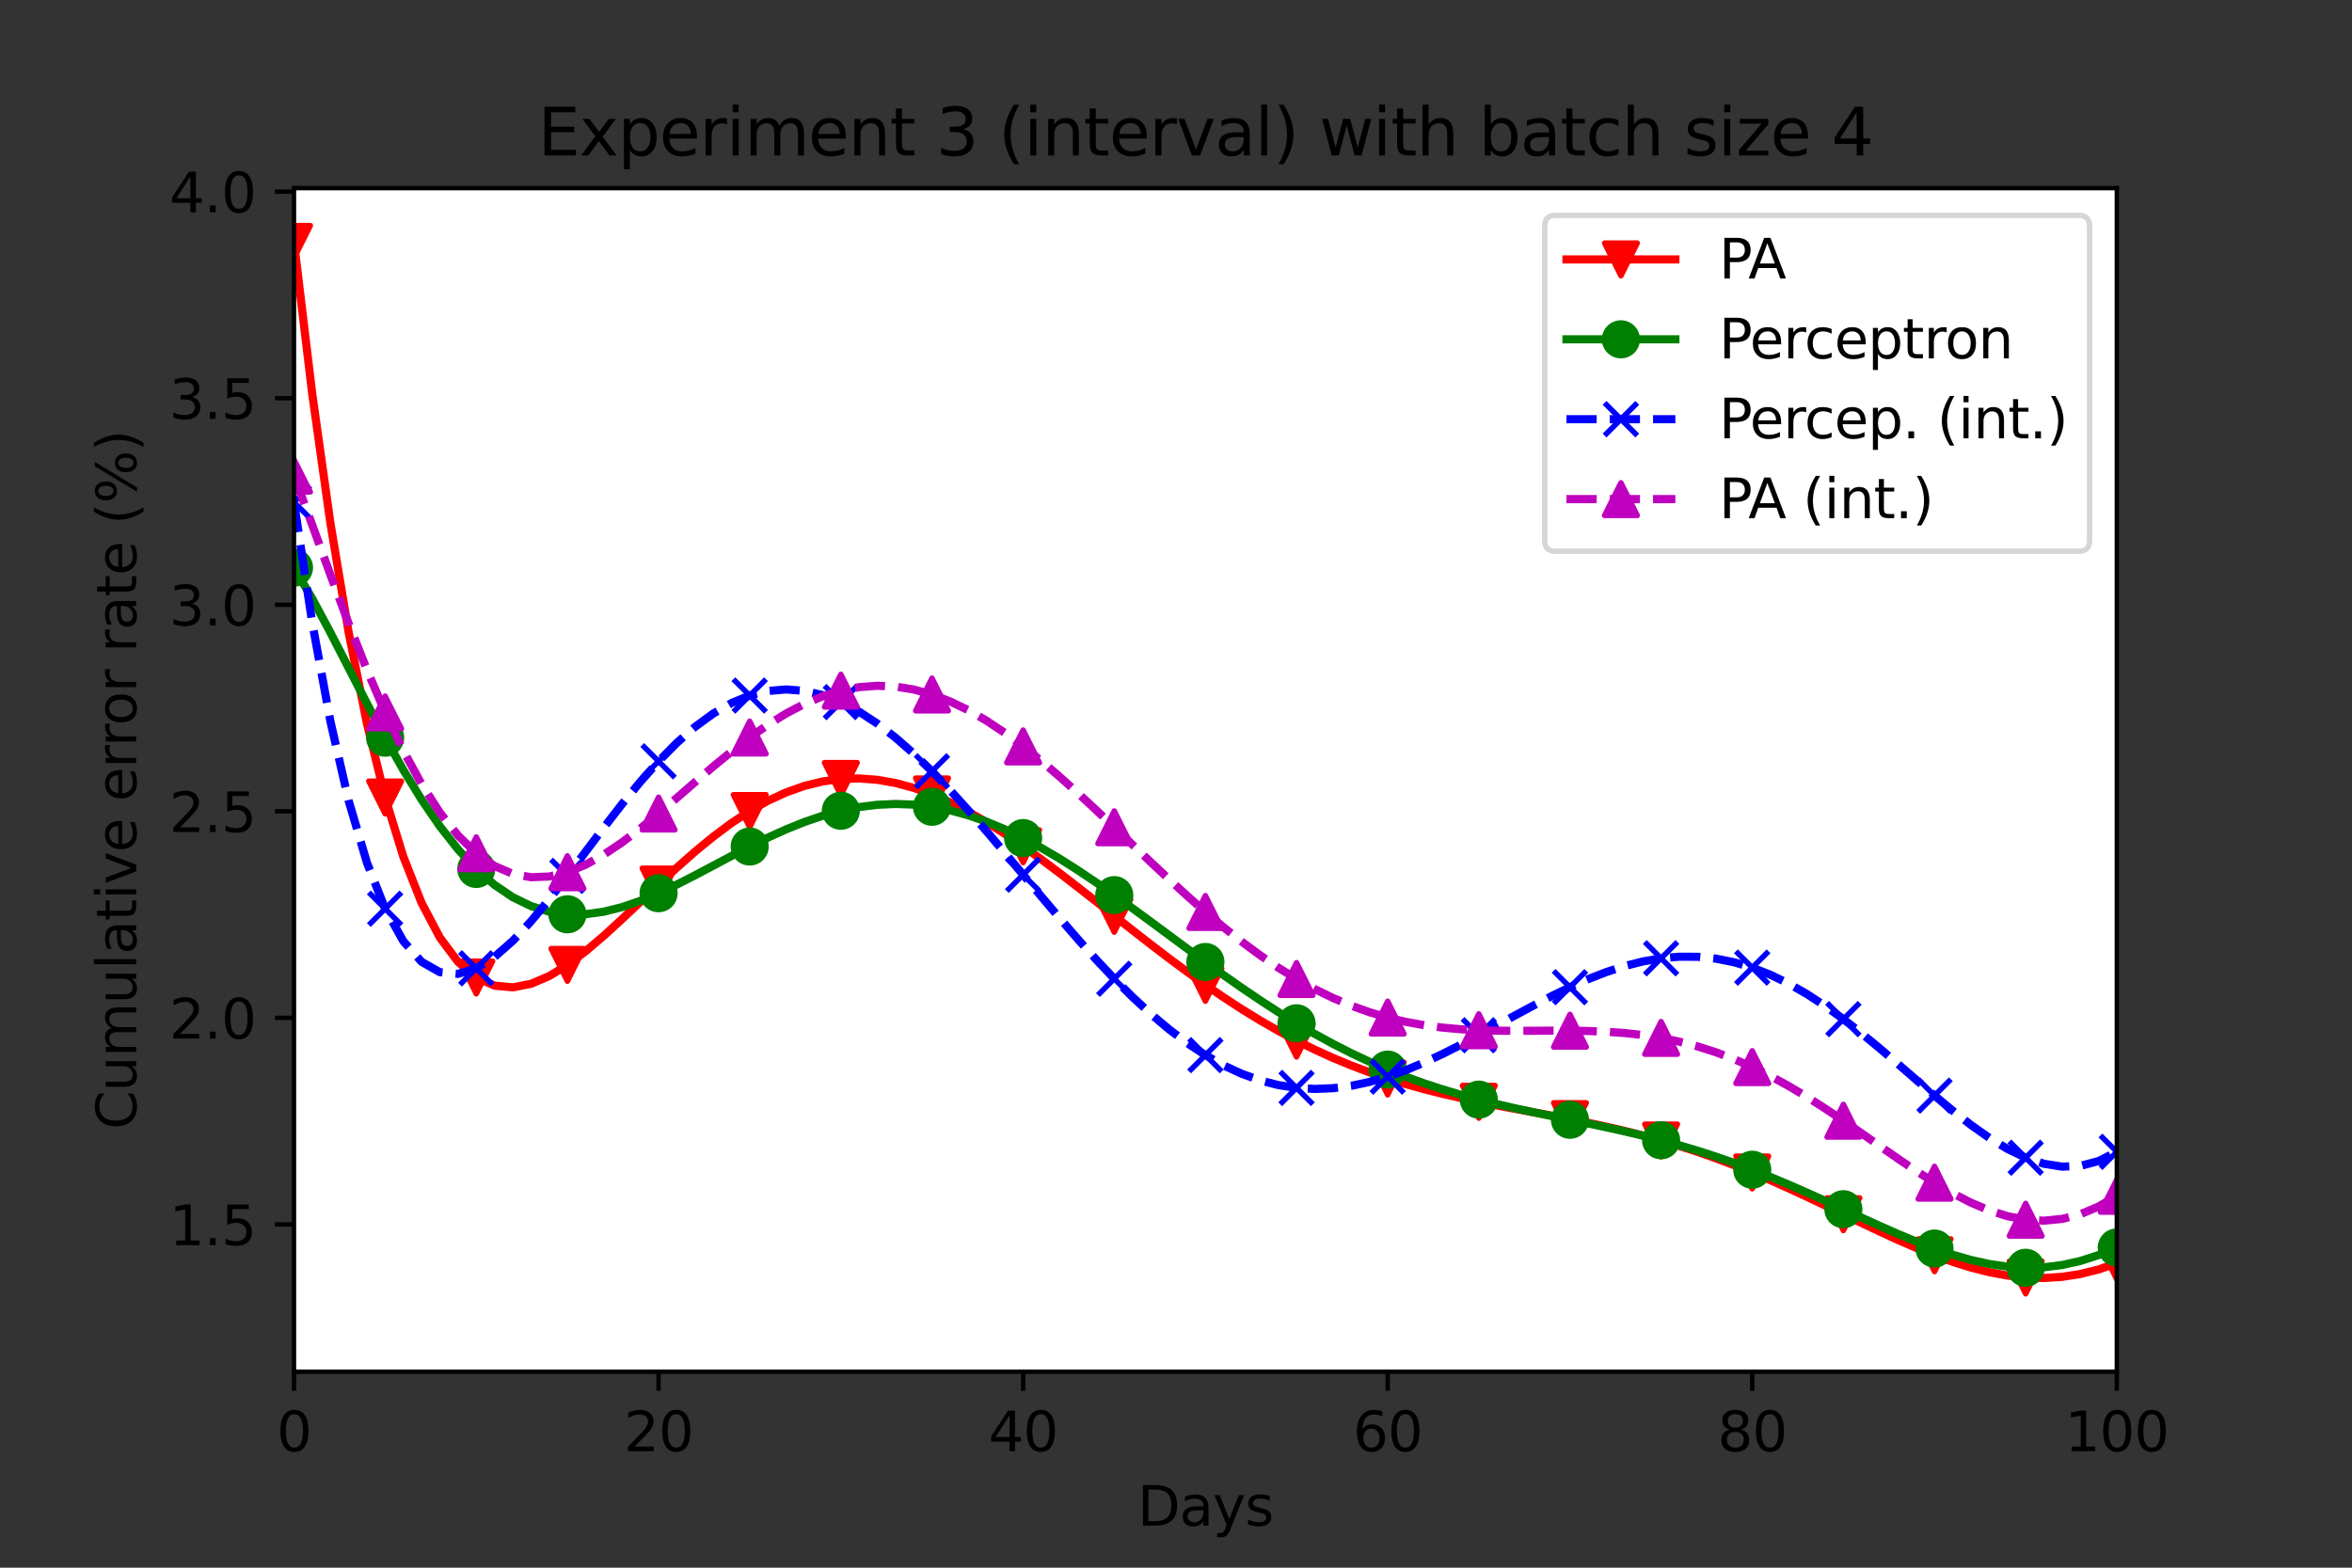 <?xml version="1.0" encoding="utf-8" standalone="no"?>
<!DOCTYPE svg PUBLIC "-//W3C//DTD SVG 1.1//EN"
  "http://www.w3.org/Graphics/SVG/1.1/DTD/svg11.dtd">
<svg xmlns:xlink="http://www.w3.org/1999/xlink" width="432pt" height="288pt" viewBox="0 0 432 288" xmlns="http://www.w3.org/2000/svg" version="1.1">
 <rect x="0" y="0" width="432" height="288" fill="#333333" stroke="none"/>
 <defs>
  <style type="text/css">*{stroke-linejoin: round; stroke-linecap: butt}</style>
 </defs>
 <g id="figure_1">
  <g id="patch_1">
   <path d="M 0 288 
L 432 288 
L 432 0 
L 0 0 
L 0 288 
z
" style="fill: none"/>
  </g>
  <g id="axes_1">
   <g id="patch_2">
    <path d="M 54 252 
L 388.8 252 
L 388.8 34.56 
L 54 34.56 
z
" style="fill: #ffffff"/>
   </g>
   <g id="matplotlib.axis_1">
    <g id="xtick_1">
     <g id="line2d_1">
      <defs>
       <path id="m778fa872fe" d="M 0 0 
L 0 3.5 
" style="stroke: #000000; stroke-width: 0.8"/>
      </defs>
      <g>
       <use xlink:href="#m778fa872fe" x="54" y="252" style="stroke: #000000; stroke-width: 0.8"/>
      </g>
     </g>
     <g id="text_1">
      <!-- 0 -->
      <g transform="translate(50.819 266.598)scale(0.1 -0.1)">
       <defs>
        <path id="DejaVuSans-30" d="M 2034 4250 
Q 1547 4250 1301 3770 
Q 1056 3291 1056 2328 
Q 1056 1369 1301 889 
Q 1547 409 2034 409 
Q 2525 409 2770 889 
Q 3016 1369 3016 2328 
Q 3016 3291 2770 3770 
Q 2525 4250 2034 4250 
z
M 2034 4750 
Q 2819 4750 3233 4129 
Q 3647 3509 3647 2328 
Q 3647 1150 3233 529 
Q 2819 -91 2034 -91 
Q 1250 -91 836 529 
Q 422 1150 422 2328 
Q 422 3509 836 4129 
Q 1250 4750 2034 4750 
z
" transform="scale(0.016)"/>
       </defs>
       <use xlink:href="#DejaVuSans-30"/>
      </g>
     </g>
    </g>
    <g id="xtick_2">
     <g id="line2d_2">
      <g>
       <use xlink:href="#m778fa872fe" x="120.96" y="252" style="stroke: #000000; stroke-width: 0.8"/>
      </g>
     </g>
     <g id="text_2">
      <!-- 20 -->
      <g transform="translate(114.597 266.598)scale(0.1 -0.1)">
       <defs>
        <path id="DejaVuSans-32" d="M 1228 531 
L 3431 531 
L 3431 0 
L 469 0 
L 469 531 
Q 828 903 1448 1529 
Q 2069 2156 2228 2338 
Q 2531 2678 2651 2914 
Q 2772 3150 2772 3378 
Q 2772 3750 2511 3984 
Q 2250 4219 1831 4219 
Q 1534 4219 1204 4116 
Q 875 4013 500 3803 
L 500 4441 
Q 881 4594 1212 4672 
Q 1544 4750 1819 4750 
Q 2544 4750 2975 4387 
Q 3406 4025 3406 3419 
Q 3406 3131 3298 2873 
Q 3191 2616 2906 2266 
Q 2828 2175 2409 1742 
Q 1991 1309 1228 531 
z
" transform="scale(0.016)"/>
       </defs>
       <use xlink:href="#DejaVuSans-32"/>
       <use xlink:href="#DejaVuSans-30" x="63.623"/>
      </g>
     </g>
    </g>
    <g id="xtick_3">
     <g id="line2d_3">
      <g>
       <use xlink:href="#m778fa872fe" x="187.92" y="252" style="stroke: #000000; stroke-width: 0.8"/>
      </g>
     </g>
     <g id="text_3">
      <!-- 40 -->
      <g transform="translate(181.558 266.598)scale(0.1 -0.1)">
       <defs>
        <path id="DejaVuSans-34" d="M 2419 4116 
L 825 1625 
L 2419 1625 
L 2419 4116 
z
M 2253 4666 
L 3047 4666 
L 3047 1625 
L 3713 1625 
L 3713 1100 
L 3047 1100 
L 3047 0 
L 2419 0 
L 2419 1100 
L 313 1100 
L 313 1709 
L 2253 4666 
z
" transform="scale(0.016)"/>
       </defs>
       <use xlink:href="#DejaVuSans-34"/>
       <use xlink:href="#DejaVuSans-30" x="63.623"/>
      </g>
     </g>
    </g>
    <g id="xtick_4">
     <g id="line2d_4">
      <g>
       <use xlink:href="#m778fa872fe" x="254.88" y="252" style="stroke: #000000; stroke-width: 0.8"/>
      </g>
     </g>
     <g id="text_4">
      <!-- 60 -->
      <g transform="translate(248.518 266.598)scale(0.1 -0.1)">
       <defs>
        <path id="DejaVuSans-36" d="M 2113 2584 
Q 1688 2584 1439 2293 
Q 1191 2003 1191 1497 
Q 1191 994 1439 701 
Q 1688 409 2113 409 
Q 2538 409 2786 701 
Q 3034 994 3034 1497 
Q 3034 2003 2786 2293 
Q 2538 2584 2113 2584 
z
M 3366 4563 
L 3366 3988 
Q 3128 4100 2886 4159 
Q 2644 4219 2406 4219 
Q 1781 4219 1451 3797 
Q 1122 3375 1075 2522 
Q 1259 2794 1537 2939 
Q 1816 3084 2150 3084 
Q 2853 3084 3261 2657 
Q 3669 2231 3669 1497 
Q 3669 778 3244 343 
Q 2819 -91 2113 -91 
Q 1303 -91 875 529 
Q 447 1150 447 2328 
Q 447 3434 972 4092 
Q 1497 4750 2381 4750 
Q 2619 4750 2861 4703 
Q 3103 4656 3366 4563 
z
" transform="scale(0.016)"/>
       </defs>
       <use xlink:href="#DejaVuSans-36"/>
       <use xlink:href="#DejaVuSans-30" x="63.623"/>
      </g>
     </g>
    </g>
    <g id="xtick_5">
     <g id="line2d_5">
      <g>
       <use xlink:href="#m778fa872fe" x="321.84" y="252" style="stroke: #000000; stroke-width: 0.8"/>
      </g>
     </g>
     <g id="text_5">
      <!-- 80 -->
      <g transform="translate(315.478 266.598)scale(0.1 -0.1)">
       <defs>
        <path id="DejaVuSans-38" d="M 2034 2216 
Q 1584 2216 1326 1975 
Q 1069 1734 1069 1313 
Q 1069 891 1326 650 
Q 1584 409 2034 409 
Q 2484 409 2743 651 
Q 3003 894 3003 1313 
Q 3003 1734 2745 1975 
Q 2488 2216 2034 2216 
z
M 1403 2484 
Q 997 2584 770 2862 
Q 544 3141 544 3541 
Q 544 4100 942 4425 
Q 1341 4750 2034 4750 
Q 2731 4750 3128 4425 
Q 3525 4100 3525 3541 
Q 3525 3141 3298 2862 
Q 3072 2584 2669 2484 
Q 3125 2378 3379 2068 
Q 3634 1759 3634 1313 
Q 3634 634 3220 271 
Q 2806 -91 2034 -91 
Q 1263 -91 848 271 
Q 434 634 434 1313 
Q 434 1759 690 2068 
Q 947 2378 1403 2484 
z
M 1172 3481 
Q 1172 3119 1398 2916 
Q 1625 2713 2034 2713 
Q 2441 2713 2670 2916 
Q 2900 3119 2900 3481 
Q 2900 3844 2670 4047 
Q 2441 4250 2034 4250 
Q 1625 4250 1398 4047 
Q 1172 3844 1172 3481 
z
" transform="scale(0.016)"/>
       </defs>
       <use xlink:href="#DejaVuSans-38"/>
       <use xlink:href="#DejaVuSans-30" x="63.623"/>
      </g>
     </g>
    </g>
    <g id="xtick_6">
     <g id="line2d_6">
      <g>
       <use xlink:href="#m778fa872fe" x="388.8" y="252" style="stroke: #000000; stroke-width: 0.8"/>
      </g>
     </g>
     <g id="text_6">
      <!-- 100 -->
      <g transform="translate(379.256 266.598)scale(0.1 -0.1)">
       <defs>
        <path id="DejaVuSans-31" d="M 794 531 
L 1825 531 
L 1825 4091 
L 703 3866 
L 703 4441 
L 1819 4666 
L 2450 4666 
L 2450 531 
L 3481 531 
L 3481 0 
L 794 0 
L 794 531 
z
" transform="scale(0.016)"/>
       </defs>
       <use xlink:href="#DejaVuSans-31"/>
       <use xlink:href="#DejaVuSans-30" x="63.623"/>
       <use xlink:href="#DejaVuSans-30" x="127.246"/>
      </g>
     </g>
    </g>
    <g id="text_7">
     <!-- Days -->
     <g transform="translate(208.922 280.277)scale(0.1 -0.1)">
      <defs>
       <path id="DejaVuSans-44" d="M 1259 4147 
L 1259 519 
L 2022 519 
Q 2988 519 3436 956 
Q 3884 1394 3884 2338 
Q 3884 3275 3436 3711 
Q 2988 4147 2022 4147 
L 1259 4147 
z
M 628 4666 
L 1925 4666 
Q 3281 4666 3915 4102 
Q 4550 3538 4550 2338 
Q 4550 1131 3912 565 
Q 3275 0 1925 0 
L 628 0 
L 628 4666 
z
" transform="scale(0.016)"/>
       <path id="DejaVuSans-61" d="M 2194 1759 
Q 1497 1759 1228 1600 
Q 959 1441 959 1056 
Q 959 750 1161 570 
Q 1363 391 1709 391 
Q 2188 391 2477 730 
Q 2766 1069 2766 1631 
L 2766 1759 
L 2194 1759 
z
M 3341 1997 
L 3341 0 
L 2766 0 
L 2766 531 
Q 2569 213 2275 61 
Q 1981 -91 1556 -91 
Q 1019 -91 701 211 
Q 384 513 384 1019 
Q 384 1609 779 1909 
Q 1175 2209 1959 2209 
L 2766 2209 
L 2766 2266 
Q 2766 2663 2505 2880 
Q 2244 3097 1772 3097 
Q 1472 3097 1187 3025 
Q 903 2953 641 2809 
L 641 3341 
Q 956 3463 1253 3523 
Q 1550 3584 1831 3584 
Q 2591 3584 2966 3190 
Q 3341 2797 3341 1997 
z
" transform="scale(0.016)"/>
       <path id="DejaVuSans-79" d="M 2059 -325 
Q 1816 -950 1584 -1140 
Q 1353 -1331 966 -1331 
L 506 -1331 
L 506 -850 
L 844 -850 
Q 1081 -850 1212 -737 
Q 1344 -625 1503 -206 
L 1606 56 
L 191 3500 
L 800 3500 
L 1894 763 
L 2988 3500 
L 3597 3500 
L 2059 -325 
z
" transform="scale(0.016)"/>
       <path id="DejaVuSans-73" d="M 2834 3397 
L 2834 2853 
Q 2591 2978 2328 3040 
Q 2066 3103 1784 3103 
Q 1356 3103 1142 2972 
Q 928 2841 928 2578 
Q 928 2378 1081 2264 
Q 1234 2150 1697 2047 
L 1894 2003 
Q 2506 1872 2764 1633 
Q 3022 1394 3022 966 
Q 3022 478 2636 193 
Q 2250 -91 1575 -91 
Q 1294 -91 989 -36 
Q 684 19 347 128 
L 347 722 
Q 666 556 975 473 
Q 1284 391 1588 391 
Q 1994 391 2212 530 
Q 2431 669 2431 922 
Q 2431 1156 2273 1281 
Q 2116 1406 1581 1522 
L 1381 1569 
Q 847 1681 609 1914 
Q 372 2147 372 2553 
Q 372 3047 722 3315 
Q 1072 3584 1716 3584 
Q 2034 3584 2315 3537 
Q 2597 3491 2834 3397 
z
" transform="scale(0.016)"/>
      </defs>
      <use xlink:href="#DejaVuSans-44"/>
      <use xlink:href="#DejaVuSans-61" x="77.002"/>
      <use xlink:href="#DejaVuSans-79" x="138.281"/>
      <use xlink:href="#DejaVuSans-73" x="197.461"/>
     </g>
    </g>
   </g>
   <g id="matplotlib.axis_2">
    <g id="ytick_1">
     <g id="line2d_7">
      <defs>
       <path id="mf5bbfd2b4b" d="M 0 0 
L -3.5 0 
" style="stroke: #000000; stroke-width: 0.8"/>
      </defs>
      <g>
       <use xlink:href="#mf5bbfd2b4b" x="54" y="224.938" style="stroke: #000000; stroke-width: 0.8"/>
      </g>
     </g>
     <g id="text_8">
      <!-- 1.5 -->
      <g transform="translate(31.097 228.737)scale(0.1 -0.1)">
       <defs>
        <path id="DejaVuSans-2e" d="M 684 794 
L 1344 794 
L 1344 0 
L 684 0 
L 684 794 
z
" transform="scale(0.016)"/>
        <path id="DejaVuSans-35" d="M 691 4666 
L 3169 4666 
L 3169 4134 
L 1269 4134 
L 1269 2991 
Q 1406 3038 1543 3061 
Q 1681 3084 1819 3084 
Q 2600 3084 3056 2656 
Q 3513 2228 3513 1497 
Q 3513 744 3044 326 
Q 2575 -91 1722 -91 
Q 1428 -91 1123 -41 
Q 819 9 494 109 
L 494 744 
Q 775 591 1075 516 
Q 1375 441 1709 441 
Q 2250 441 2565 725 
Q 2881 1009 2881 1497 
Q 2881 1984 2565 2268 
Q 2250 2553 1709 2553 
Q 1456 2553 1204 2497 
Q 953 2441 691 2322 
L 691 4666 
z
" transform="scale(0.016)"/>
       </defs>
       <use xlink:href="#DejaVuSans-31"/>
       <use xlink:href="#DejaVuSans-2e" x="63.623"/>
       <use xlink:href="#DejaVuSans-35" x="95.41"/>
      </g>
     </g>
    </g>
    <g id="ytick_2">
     <g id="line2d_8">
      <g>
       <use xlink:href="#mf5bbfd2b4b" x="54" y="186.993" style="stroke: #000000; stroke-width: 0.8"/>
      </g>
     </g>
     <g id="text_9">
      <!-- 2.0 -->
      <g transform="translate(31.097 190.792)scale(0.1 -0.1)">
       <use xlink:href="#DejaVuSans-32"/>
       <use xlink:href="#DejaVuSans-2e" x="63.623"/>
       <use xlink:href="#DejaVuSans-30" x="95.41"/>
      </g>
     </g>
    </g>
    <g id="ytick_3">
     <g id="line2d_9">
      <g>
       <use xlink:href="#mf5bbfd2b4b" x="54" y="149.048" style="stroke: #000000; stroke-width: 0.8"/>
      </g>
     </g>
     <g id="text_10">
      <!-- 2.5 -->
      <g transform="translate(31.097 152.847)scale(0.1 -0.1)">
       <use xlink:href="#DejaVuSans-32"/>
       <use xlink:href="#DejaVuSans-2e" x="63.623"/>
       <use xlink:href="#DejaVuSans-35" x="95.41"/>
      </g>
     </g>
    </g>
    <g id="ytick_4">
     <g id="line2d_10">
      <g>
       <use xlink:href="#mf5bbfd2b4b" x="54" y="111.102" style="stroke: #000000; stroke-width: 0.8"/>
      </g>
     </g>
     <g id="text_11">
      <!-- 3.0 -->
      <g transform="translate(31.097 114.902)scale(0.1 -0.1)">
       <defs>
        <path id="DejaVuSans-33" d="M 2597 2516 
Q 3050 2419 3304 2112 
Q 3559 1806 3559 1356 
Q 3559 666 3084 287 
Q 2609 -91 1734 -91 
Q 1441 -91 1130 -33 
Q 819 25 488 141 
L 488 750 
Q 750 597 1062 519 
Q 1375 441 1716 441 
Q 2309 441 2620 675 
Q 2931 909 2931 1356 
Q 2931 1769 2642 2001 
Q 2353 2234 1838 2234 
L 1294 2234 
L 1294 2753 
L 1863 2753 
Q 2328 2753 2575 2939 
Q 2822 3125 2822 3475 
Q 2822 3834 2567 4026 
Q 2313 4219 1838 4219 
Q 1578 4219 1281 4162 
Q 984 4106 628 3988 
L 628 4550 
Q 988 4650 1302 4700 
Q 1616 4750 1894 4750 
Q 2613 4750 3031 4423 
Q 3450 4097 3450 3541 
Q 3450 3153 3228 2886 
Q 3006 2619 2597 2516 
z
" transform="scale(0.016)"/>
       </defs>
       <use xlink:href="#DejaVuSans-33"/>
       <use xlink:href="#DejaVuSans-2e" x="63.623"/>
       <use xlink:href="#DejaVuSans-30" x="95.41"/>
      </g>
     </g>
    </g>
    <g id="ytick_5">
     <g id="line2d_11">
      <g>
       <use xlink:href="#mf5bbfd2b4b" x="54" y="73.157" style="stroke: #000000; stroke-width: 0.8"/>
      </g>
     </g>
     <g id="text_12">
      <!-- 3.5 -->
      <g transform="translate(31.097 76.956)scale(0.1 -0.1)">
       <use xlink:href="#DejaVuSans-33"/>
       <use xlink:href="#DejaVuSans-2e" x="63.623"/>
       <use xlink:href="#DejaVuSans-35" x="95.41"/>
      </g>
     </g>
    </g>
    <g id="ytick_6">
     <g id="line2d_12">
      <g>
       <use xlink:href="#mf5bbfd2b4b" x="54" y="35.212" style="stroke: #000000; stroke-width: 0.8"/>
      </g>
     </g>
     <g id="text_13">
      <!-- 4.0 -->
      <g transform="translate(31.097 39.011)scale(0.1 -0.1)">
       <use xlink:href="#DejaVuSans-34"/>
       <use xlink:href="#DejaVuSans-2e" x="63.623"/>
       <use xlink:href="#DejaVuSans-30" x="95.41"/>
      </g>
     </g>
    </g>
    <g id="text_14">
     <!-- Cumulative error rate (%) -->
     <g transform="translate(25.017 207.496)rotate(-90)scale(0.1 -0.1)">
      <defs>
       <path id="DejaVuSans-43" d="M 4122 4306 
L 4122 3641 
Q 3803 3938 3442 4084 
Q 3081 4231 2675 4231 
Q 1875 4231 1450 3742 
Q 1025 3253 1025 2328 
Q 1025 1406 1450 917 
Q 1875 428 2675 428 
Q 3081 428 3442 575 
Q 3803 722 4122 1019 
L 4122 359 
Q 3791 134 3420 21 
Q 3050 -91 2638 -91 
Q 1578 -91 968 557 
Q 359 1206 359 2328 
Q 359 3453 968 4101 
Q 1578 4750 2638 4750 
Q 3056 4750 3426 4639 
Q 3797 4528 4122 4306 
z
" transform="scale(0.016)"/>
       <path id="DejaVuSans-75" d="M 544 1381 
L 544 3500 
L 1119 3500 
L 1119 1403 
Q 1119 906 1312 657 
Q 1506 409 1894 409 
Q 2359 409 2629 706 
Q 2900 1003 2900 1516 
L 2900 3500 
L 3475 3500 
L 3475 0 
L 2900 0 
L 2900 538 
Q 2691 219 2414 64 
Q 2138 -91 1772 -91 
Q 1169 -91 856 284 
Q 544 659 544 1381 
z
M 1991 3584 
L 1991 3584 
z
" transform="scale(0.016)"/>
       <path id="DejaVuSans-6d" d="M 3328 2828 
Q 3544 3216 3844 3400 
Q 4144 3584 4550 3584 
Q 5097 3584 5394 3201 
Q 5691 2819 5691 2113 
L 5691 0 
L 5113 0 
L 5113 2094 
Q 5113 2597 4934 2840 
Q 4756 3084 4391 3084 
Q 3944 3084 3684 2787 
Q 3425 2491 3425 1978 
L 3425 0 
L 2847 0 
L 2847 2094 
Q 2847 2600 2669 2842 
Q 2491 3084 2119 3084 
Q 1678 3084 1418 2786 
Q 1159 2488 1159 1978 
L 1159 0 
L 581 0 
L 581 3500 
L 1159 3500 
L 1159 2956 
Q 1356 3278 1631 3431 
Q 1906 3584 2284 3584 
Q 2666 3584 2933 3390 
Q 3200 3197 3328 2828 
z
" transform="scale(0.016)"/>
       <path id="DejaVuSans-6c" d="M 603 4863 
L 1178 4863 
L 1178 0 
L 603 0 
L 603 4863 
z
" transform="scale(0.016)"/>
       <path id="DejaVuSans-74" d="M 1172 4494 
L 1172 3500 
L 2356 3500 
L 2356 3053 
L 1172 3053 
L 1172 1153 
Q 1172 725 1289 603 
Q 1406 481 1766 481 
L 2356 481 
L 2356 0 
L 1766 0 
Q 1100 0 847 248 
Q 594 497 594 1153 
L 594 3053 
L 172 3053 
L 172 3500 
L 594 3500 
L 594 4494 
L 1172 4494 
z
" transform="scale(0.016)"/>
       <path id="DejaVuSans-69" d="M 603 3500 
L 1178 3500 
L 1178 0 
L 603 0 
L 603 3500 
z
M 603 4863 
L 1178 4863 
L 1178 4134 
L 603 4134 
L 603 4863 
z
" transform="scale(0.016)"/>
       <path id="DejaVuSans-76" d="M 191 3500 
L 800 3500 
L 1894 563 
L 2988 3500 
L 3597 3500 
L 2284 0 
L 1503 0 
L 191 3500 
z
" transform="scale(0.016)"/>
       <path id="DejaVuSans-65" d="M 3597 1894 
L 3597 1613 
L 953 1613 
Q 991 1019 1311 708 
Q 1631 397 2203 397 
Q 2534 397 2845 478 
Q 3156 559 3463 722 
L 3463 178 
Q 3153 47 2828 -22 
Q 2503 -91 2169 -91 
Q 1331 -91 842 396 
Q 353 884 353 1716 
Q 353 2575 817 3079 
Q 1281 3584 2069 3584 
Q 2775 3584 3186 3129 
Q 3597 2675 3597 1894 
z
M 3022 2063 
Q 3016 2534 2758 2815 
Q 2500 3097 2075 3097 
Q 1594 3097 1305 2825 
Q 1016 2553 972 2059 
L 3022 2063 
z
" transform="scale(0.016)"/>
       <path id="DejaVuSans-20" transform="scale(0.016)"/>
       <path id="DejaVuSans-72" d="M 2631 2963 
Q 2534 3019 2420 3045 
Q 2306 3072 2169 3072 
Q 1681 3072 1420 2755 
Q 1159 2438 1159 1844 
L 1159 0 
L 581 0 
L 581 3500 
L 1159 3500 
L 1159 2956 
Q 1341 3275 1631 3429 
Q 1922 3584 2338 3584 
Q 2397 3584 2469 3576 
Q 2541 3569 2628 3553 
L 2631 2963 
z
" transform="scale(0.016)"/>
       <path id="DejaVuSans-6f" d="M 1959 3097 
Q 1497 3097 1228 2736 
Q 959 2375 959 1747 
Q 959 1119 1226 758 
Q 1494 397 1959 397 
Q 2419 397 2687 759 
Q 2956 1122 2956 1747 
Q 2956 2369 2687 2733 
Q 2419 3097 1959 3097 
z
M 1959 3584 
Q 2709 3584 3137 3096 
Q 3566 2609 3566 1747 
Q 3566 888 3137 398 
Q 2709 -91 1959 -91 
Q 1206 -91 779 398 
Q 353 888 353 1747 
Q 353 2609 779 3096 
Q 1206 3584 1959 3584 
z
" transform="scale(0.016)"/>
       <path id="DejaVuSans-28" d="M 1984 4856 
Q 1566 4138 1362 3434 
Q 1159 2731 1159 2009 
Q 1159 1288 1364 580 
Q 1569 -128 1984 -844 
L 1484 -844 
Q 1016 -109 783 600 
Q 550 1309 550 2009 
Q 550 2706 781 3412 
Q 1013 4119 1484 4856 
L 1984 4856 
z
" transform="scale(0.016)"/>
       <path id="DejaVuSans-25" d="M 4653 2053 
Q 4381 2053 4226 1822 
Q 4072 1591 4072 1178 
Q 4072 772 4226 539 
Q 4381 306 4653 306 
Q 4919 306 5073 539 
Q 5228 772 5228 1178 
Q 5228 1588 5073 1820 
Q 4919 2053 4653 2053 
z
M 4653 2450 
Q 5147 2450 5437 2106 
Q 5728 1763 5728 1178 
Q 5728 594 5436 251 
Q 5144 -91 4653 -91 
Q 4153 -91 3862 251 
Q 3572 594 3572 1178 
Q 3572 1766 3864 2108 
Q 4156 2450 4653 2450 
z
M 1428 4353 
Q 1159 4353 1004 4120 
Q 850 3888 850 3481 
Q 850 3069 1003 2837 
Q 1156 2606 1428 2606 
Q 1700 2606 1854 2837 
Q 2009 3069 2009 3481 
Q 2009 3884 1853 4118 
Q 1697 4353 1428 4353 
z
M 4250 4750 
L 4750 4750 
L 1831 -91 
L 1331 -91 
L 4250 4750 
z
M 1428 4750 
Q 1922 4750 2215 4408 
Q 2509 4066 2509 3481 
Q 2509 2891 2217 2550 
Q 1925 2209 1428 2209 
Q 931 2209 642 2551 
Q 353 2894 353 3481 
Q 353 4063 643 4406 
Q 934 4750 1428 4750 
z
" transform="scale(0.016)"/>
       <path id="DejaVuSans-29" d="M 513 4856 
L 1013 4856 
Q 1481 4119 1714 3412 
Q 1947 2706 1947 2009 
Q 1947 1309 1714 600 
Q 1481 -109 1013 -844 
L 513 -844 
Q 928 -128 1133 580 
Q 1338 1288 1338 2009 
Q 1338 2731 1133 3434 
Q 928 4138 513 4856 
z
" transform="scale(0.016)"/>
      </defs>
      <use xlink:href="#DejaVuSans-43"/>
      <use xlink:href="#DejaVuSans-75" x="69.824"/>
      <use xlink:href="#DejaVuSans-6d" x="133.203"/>
      <use xlink:href="#DejaVuSans-75" x="230.615"/>
      <use xlink:href="#DejaVuSans-6c" x="293.994"/>
      <use xlink:href="#DejaVuSans-61" x="321.777"/>
      <use xlink:href="#DejaVuSans-74" x="383.057"/>
      <use xlink:href="#DejaVuSans-69" x="422.266"/>
      <use xlink:href="#DejaVuSans-76" x="450.049"/>
      <use xlink:href="#DejaVuSans-65" x="509.229"/>
      <use xlink:href="#DejaVuSans-20" x="570.752"/>
      <use xlink:href="#DejaVuSans-65" x="602.539"/>
      <use xlink:href="#DejaVuSans-72" x="664.062"/>
      <use xlink:href="#DejaVuSans-72" x="703.426"/>
      <use xlink:href="#DejaVuSans-6f" x="742.289"/>
      <use xlink:href="#DejaVuSans-72" x="803.471"/>
      <use xlink:href="#DejaVuSans-20" x="844.584"/>
      <use xlink:href="#DejaVuSans-72" x="876.371"/>
      <use xlink:href="#DejaVuSans-61" x="917.484"/>
      <use xlink:href="#DejaVuSans-74" x="978.764"/>
      <use xlink:href="#DejaVuSans-65" x="1017.973"/>
      <use xlink:href="#DejaVuSans-20" x="1079.496"/>
      <use xlink:href="#DejaVuSans-28" x="1111.283"/>
      <use xlink:href="#DejaVuSans-25" x="1150.297"/>
      <use xlink:href="#DejaVuSans-29" x="1245.316"/>
     </g>
    </g>
   </g>
   <g id="line2d_13">
    <path d="M 54 44.444 
L 57.348 72.367 
L 60.696 96.167 
L 64.044 116.22 
L 67.392 132.887 
L 70.74 146.508 
L 74.088 157.406 
L 77.436 165.884 
L 80.784 172.231 
L 84.132 176.713 
L 87.48 179.581 
L 90.828 181.068 
L 94.176 181.39 
L 97.524 180.744 
L 100.872 179.314 
L 104.22 177.265 
L 107.568 174.748 
L 110.916 171.898 
L 114.264 168.838 
L 117.612 165.675 
L 120.96 162.504 
L 124.308 159.406 
L 127.656 156.452 
L 131.004 153.702 
L 134.352 151.204 
L 137.7 148.997 
L 141.048 147.112 
L 144.396 145.569 
L 147.744 144.383 
L 151.092 143.561 
L 154.44 143.104 
L 157.788 143.006 
L 161.136 143.257 
L 164.484 143.844 
L 167.832 144.748 
L 171.18 145.947 
L 174.528 147.417 
L 177.876 149.133 
L 181.224 151.066 
L 184.572 153.188 
L 187.92 155.469 
L 191.268 157.881 
L 194.616 160.393 
L 197.964 162.976 
L 201.312 165.604 
L 204.66 168.249 
L 208.008 170.887 
L 211.356 173.494 
L 214.704 176.049 
L 218.052 178.533 
L 221.4 180.929 
L 224.748 183.223 
L 228.096 185.403 
L 231.444 187.459 
L 234.792 189.385 
L 238.14 191.177 
L 241.488 192.832 
L 244.836 194.352 
L 248.184 195.74 
L 251.532 197.001 
L 254.88 198.141 
L 258.228 199.171 
L 261.576 200.101 
L 264.924 200.943 
L 268.272 201.711 
L 271.62 202.419 
L 274.968 203.082 
L 278.316 203.717 
L 281.664 204.337 
L 285.012 204.96 
L 288.36 205.6 
L 291.708 206.272 
L 295.056 206.989 
L 298.404 207.763 
L 301.752 208.604 
L 305.1 209.522 
L 308.448 210.523 
L 311.796 211.61 
L 315.144 212.787 
L 318.492 214.051 
L 321.84 215.4 
L 325.188 216.826 
L 328.536 218.32 
L 331.884 219.869 
L 335.232 221.458 
L 338.58 223.068 
L 341.928 224.678 
L 345.276 226.263 
L 348.624 227.799 
L 351.972 229.256 
L 355.32 230.607 
L 358.668 231.819 
L 362.016 232.864 
L 365.364 233.71 
L 368.712 234.329 
L 372.06 234.693 
L 375.408 234.78 
L 378.756 234.571 
L 382.104 234.05 
L 385.452 233.213 
L 388.8 232.062 
L 392.148 230.608 
L 395.496 228.878 
L 398.844 226.911 
L 402.192 224.762 
L 405.54 222.507 
L 408.888 220.242 
L 412.236 218.088 
L 415.584 216.193 
L 418.932 214.737 
L 422.28 213.931 
L 425.628 214.027 
L 428.976 215.317 
L 432.324 218.137 
L 433 219.093 
" clip-path="url(#p33601f2b63)" style="fill: none; stroke: #ff0000; stroke-width: 1.5; stroke-linecap: square"/>
    <defs>
     <path id="mbad43c723f" d="M -0 3 
L 3 -3 
L -3 -3 
z
" style="stroke: #ff0000; stroke-linejoin: miter"/>
    </defs>
    <g clip-path="url(#p33601f2b63)">
     <use xlink:href="#mbad43c723f" x="54" y="44.444" style="fill: #ff0000; stroke: #ff0000; stroke-linejoin: miter"/>
     <use xlink:href="#mbad43c723f" x="70.74" y="146.508" style="fill: #ff0000; stroke: #ff0000; stroke-linejoin: miter"/>
     <use xlink:href="#mbad43c723f" x="87.48" y="179.581" style="fill: #ff0000; stroke: #ff0000; stroke-linejoin: miter"/>
     <use xlink:href="#mbad43c723f" x="104.22" y="177.265" style="fill: #ff0000; stroke: #ff0000; stroke-linejoin: miter"/>
     <use xlink:href="#mbad43c723f" x="120.96" y="162.504" style="fill: #ff0000; stroke: #ff0000; stroke-linejoin: miter"/>
     <use xlink:href="#mbad43c723f" x="137.7" y="148.997" style="fill: #ff0000; stroke: #ff0000; stroke-linejoin: miter"/>
     <use xlink:href="#mbad43c723f" x="154.44" y="143.104" style="fill: #ff0000; stroke: #ff0000; stroke-linejoin: miter"/>
     <use xlink:href="#mbad43c723f" x="171.18" y="145.947" style="fill: #ff0000; stroke: #ff0000; stroke-linejoin: miter"/>
     <use xlink:href="#mbad43c723f" x="187.92" y="155.469" style="fill: #ff0000; stroke: #ff0000; stroke-linejoin: miter"/>
     <use xlink:href="#mbad43c723f" x="204.66" y="168.249" style="fill: #ff0000; stroke: #ff0000; stroke-linejoin: miter"/>
     <use xlink:href="#mbad43c723f" x="221.4" y="180.929" style="fill: #ff0000; stroke: #ff0000; stroke-linejoin: miter"/>
     <use xlink:href="#mbad43c723f" x="238.14" y="191.177" style="fill: #ff0000; stroke: #ff0000; stroke-linejoin: miter"/>
     <use xlink:href="#mbad43c723f" x="254.88" y="198.141" style="fill: #ff0000; stroke: #ff0000; stroke-linejoin: miter"/>
     <use xlink:href="#mbad43c723f" x="271.62" y="202.419" style="fill: #ff0000; stroke: #ff0000; stroke-linejoin: miter"/>
     <use xlink:href="#mbad43c723f" x="288.36" y="205.6" style="fill: #ff0000; stroke: #ff0000; stroke-linejoin: miter"/>
     <use xlink:href="#mbad43c723f" x="305.1" y="209.522" style="fill: #ff0000; stroke: #ff0000; stroke-linejoin: miter"/>
     <use xlink:href="#mbad43c723f" x="321.84" y="215.4" style="fill: #ff0000; stroke: #ff0000; stroke-linejoin: miter"/>
     <use xlink:href="#mbad43c723f" x="338.58" y="223.068" style="fill: #ff0000; stroke: #ff0000; stroke-linejoin: miter"/>
     <use xlink:href="#mbad43c723f" x="355.32" y="230.607" style="fill: #ff0000; stroke: #ff0000; stroke-linejoin: miter"/>
     <use xlink:href="#mbad43c723f" x="372.06" y="234.693" style="fill: #ff0000; stroke: #ff0000; stroke-linejoin: miter"/>
     <use xlink:href="#mbad43c723f" x="388.8" y="232.062" style="fill: #ff0000; stroke: #ff0000; stroke-linejoin: miter"/>
     <use xlink:href="#mbad43c723f" x="405.54" y="222.507" style="fill: #ff0000; stroke: #ff0000; stroke-linejoin: miter"/>
     <use xlink:href="#mbad43c723f" x="422.28" y="213.931" style="fill: #ff0000; stroke: #ff0000; stroke-linejoin: miter"/>
     <use xlink:href="#mbad43c723f" x="439.02" y="229.973" style="fill: #ff0000; stroke: #ff0000; stroke-linejoin: miter"/>
    </g>
   </g>
   <g id="line2d_14">
    <path d="M 54 104.284 
L 57.348 109.971 
L 60.696 116.22 
L 64.044 122.722 
L 67.392 129.224 
L 70.74 135.522 
L 74.088 141.457 
L 77.436 146.908 
L 80.784 151.788 
L 84.132 156.041 
L 87.48 159.635 
L 90.828 162.56 
L 94.176 164.826 
L 97.524 166.456 
L 100.872 167.487 
L 104.22 167.966 
L 107.568 167.945 
L 110.916 167.484 
L 114.264 166.645 
L 117.612 165.493 
L 120.96 164.093 
L 124.308 162.508 
L 127.656 160.801 
L 131.004 159.03 
L 134.352 157.251 
L 137.7 155.516 
L 141.048 153.871 
L 144.396 152.358 
L 147.744 151.013 
L 151.092 149.867 
L 154.44 148.945 
L 157.788 148.267 
L 161.136 147.847 
L 164.484 147.696 
L 167.832 147.817 
L 171.18 148.21 
L 174.528 148.87 
L 177.876 149.789 
L 181.224 150.955 
L 184.572 152.353 
L 187.92 153.963 
L 191.268 155.767 
L 194.616 157.741 
L 197.964 159.861 
L 201.312 162.104 
L 204.66 164.444 
L 208.008 166.856 
L 211.356 169.314 
L 214.704 171.793 
L 218.052 174.272 
L 221.4 176.726 
L 224.748 179.137 
L 228.096 181.484 
L 231.444 183.751 
L 234.792 185.925 
L 238.14 187.992 
L 241.488 189.943 
L 244.836 191.772 
L 248.184 193.474 
L 251.532 195.048 
L 254.88 196.494 
L 258.228 197.816 
L 261.576 199.02 
L 264.924 200.114 
L 268.272 201.107 
L 271.62 202.012 
L 274.968 202.841 
L 278.316 203.61 
L 281.664 204.334 
L 285.012 205.029 
L 288.36 205.711 
L 291.708 206.397 
L 295.056 207.102 
L 298.404 207.842 
L 301.752 208.63 
L 305.1 209.478 
L 308.448 210.396 
L 311.796 211.393 
L 315.144 212.473 
L 318.492 213.639 
L 321.84 214.89 
L 325.188 216.222 
L 328.536 217.626 
L 331.884 219.093 
L 335.232 220.605 
L 338.58 222.145 
L 341.928 223.691 
L 345.276 225.216 
L 348.624 226.693 
L 351.972 228.09 
L 355.32 229.374 
L 358.668 230.511 
L 362.016 231.466 
L 365.364 232.204 
L 368.712 232.694 
L 372.06 232.905 
L 375.408 232.812 
L 378.756 232.398 
L 382.104 231.651 
L 385.452 230.571 
L 388.8 229.171 
L 392.148 227.48 
L 395.496 225.544 
L 398.844 223.431 
L 402.192 221.236 
L 405.54 219.081 
L 408.888 217.122 
L 412.236 215.552 
L 415.584 214.609 
L 418.932 214.576 
L 422.28 215.791 
L 425.628 218.651 
L 428.976 223.621 
L 432.324 231.237 
L 433 233.434 
" clip-path="url(#p33601f2b63)" style="fill: none; stroke: #008000; stroke-width: 1.5; stroke-linecap: square"/>
    <defs>
     <path id="m5c8314508d" d="M 0 3 
C 0.796 3 1.559 2.684 2.121 2.121 
C 2.684 1.559 3 0.796 3 0 
C 3 -0.796 2.684 -1.559 2.121 -2.121 
C 1.559 -2.684 0.796 -3 0 -3 
C -0.796 -3 -1.559 -2.684 -2.121 -2.121 
C -2.684 -1.559 -3 -0.796 -3 0 
C -3 0.796 -2.684 1.559 -2.121 2.121 
C -1.559 2.684 -0.796 3 0 3 
z
" style="stroke: #008000"/>
    </defs>
    <g clip-path="url(#p33601f2b63)">
     <use xlink:href="#m5c8314508d" x="54" y="104.284" style="fill: #008000; stroke: #008000"/>
     <use xlink:href="#m5c8314508d" x="70.74" y="135.522" style="fill: #008000; stroke: #008000"/>
     <use xlink:href="#m5c8314508d" x="87.48" y="159.635" style="fill: #008000; stroke: #008000"/>
     <use xlink:href="#m5c8314508d" x="104.22" y="167.966" style="fill: #008000; stroke: #008000"/>
     <use xlink:href="#m5c8314508d" x="120.96" y="164.093" style="fill: #008000; stroke: #008000"/>
     <use xlink:href="#m5c8314508d" x="137.7" y="155.516" style="fill: #008000; stroke: #008000"/>
     <use xlink:href="#m5c8314508d" x="154.44" y="148.945" style="fill: #008000; stroke: #008000"/>
     <use xlink:href="#m5c8314508d" x="171.18" y="148.21" style="fill: #008000; stroke: #008000"/>
     <use xlink:href="#m5c8314508d" x="187.92" y="153.963" style="fill: #008000; stroke: #008000"/>
     <use xlink:href="#m5c8314508d" x="204.66" y="164.444" style="fill: #008000; stroke: #008000"/>
     <use xlink:href="#m5c8314508d" x="221.4" y="176.726" style="fill: #008000; stroke: #008000"/>
     <use xlink:href="#m5c8314508d" x="238.14" y="187.992" style="fill: #008000; stroke: #008000"/>
     <use xlink:href="#m5c8314508d" x="254.88" y="196.494" style="fill: #008000; stroke: #008000"/>
     <use xlink:href="#m5c8314508d" x="271.62" y="202.012" style="fill: #008000; stroke: #008000"/>
     <use xlink:href="#m5c8314508d" x="288.36" y="205.711" style="fill: #008000; stroke: #008000"/>
     <use xlink:href="#m5c8314508d" x="305.1" y="209.478" style="fill: #008000; stroke: #008000"/>
     <use xlink:href="#m5c8314508d" x="321.84" y="214.89" style="fill: #008000; stroke: #008000"/>
     <use xlink:href="#m5c8314508d" x="338.58" y="222.145" style="fill: #008000; stroke: #008000"/>
     <use xlink:href="#m5c8314508d" x="355.32" y="229.374" style="fill: #008000; stroke: #008000"/>
     <use xlink:href="#m5c8314508d" x="372.06" y="232.905" style="fill: #008000; stroke: #008000"/>
     <use xlink:href="#m5c8314508d" x="388.8" y="229.171" style="fill: #008000; stroke: #008000"/>
     <use xlink:href="#m5c8314508d" x="405.54" y="219.081" style="fill: #008000; stroke: #008000"/>
     <use xlink:href="#m5c8314508d" x="422.28" y="215.791" style="fill: #008000; stroke: #008000"/>
    </g>
   </g>
   <g id="line2d_15">
    <path d="M 54 92.25 
L 57.348 114.408 
L 60.696 132.566 
L 64.044 147.124 
L 67.392 158.462 
L 70.74 166.943 
L 74.088 172.912 
L 77.436 176.695 
L 80.784 178.598 
L 84.132 178.907 
L 87.48 177.891 
L 90.828 175.796 
L 94.176 172.851 
L 97.524 169.265 
L 100.872 165.226 
L 104.22 160.907 
L 107.568 156.46 
L 110.916 152.022 
L 114.264 147.709 
L 117.612 143.625 
L 120.96 139.856 
L 124.308 136.474 
L 127.656 133.537 
L 131.004 131.088 
L 134.352 129.161 
L 137.7 127.775 
L 141.048 126.94 
L 144.396 126.657 
L 147.744 126.915 
L 151.092 127.699 
L 154.44 128.984 
L 157.788 130.74 
L 161.136 132.931 
L 164.484 135.517 
L 167.832 138.453 
L 171.18 141.694 
L 174.528 145.188 
L 177.876 148.887 
L 181.224 152.738 
L 184.572 156.691 
L 187.92 160.695 
L 191.268 164.699 
L 194.616 168.657 
L 197.964 172.522 
L 201.312 176.252 
L 204.66 179.807 
L 208.008 183.152 
L 211.356 186.253 
L 214.704 189.082 
L 218.052 191.616 
L 221.4 193.835 
L 224.748 195.725 
L 228.096 197.275 
L 231.444 198.481 
L 234.792 199.341 
L 238.14 199.86 
L 241.488 200.047 
L 244.836 199.914 
L 248.184 199.48 
L 251.532 198.764 
L 254.88 197.793 
L 258.228 196.595 
L 261.576 195.2 
L 264.924 193.642 
L 268.272 191.958 
L 271.62 190.185 
L 274.968 188.361 
L 278.316 186.527 
L 281.664 184.723 
L 285.012 182.987 
L 288.36 181.358 
L 291.708 179.874 
L 295.056 178.57 
L 298.404 177.478 
L 301.752 176.629 
L 305.1 176.047 
L 308.448 175.756 
L 311.796 175.772 
L 315.144 176.109 
L 318.492 176.772 
L 321.84 177.763 
L 325.188 179.077 
L 328.536 180.703 
L 331.884 182.621 
L 335.232 184.807 
L 338.58 187.228 
L 341.928 189.846 
L 345.276 192.615 
L 348.624 195.483 
L 351.972 198.39 
L 355.32 201.271 
L 358.668 204.056 
L 362.016 206.671 
L 365.364 209.035 
L 368.712 211.068 
L 372.06 212.683 
L 375.408 213.797 
L 378.756 214.325 
L 382.104 214.186 
L 385.452 213.3 
L 388.8 211.598 
L 392.148 209.015 
L 395.496 205.498 
L 398.844 201.01 
L 402.192 195.527 
L 405.54 189.046 
L 408.888 181.589 
L 412.236 173.202 
L 415.584 163.963 
" clip-path="url(#p33601f2b63)" style="fill: none; stroke-dasharray: 5.55,2.4; stroke-dashoffset: 0; stroke: #0000ff; stroke-width: 1.5"/>
    <defs>
     <path id="mab5769c805" d="M -3 3 
L 3 -3 
M -3 -3 
L 3 3 
" style="stroke: #0000ff"/>
    </defs>
    <g clip-path="url(#p33601f2b63)">
     <use xlink:href="#mab5769c805" x="54" y="92.25" style="fill: #0000ff; stroke: #0000ff"/>
     <use xlink:href="#mab5769c805" x="70.74" y="166.943" style="fill: #0000ff; stroke: #0000ff"/>
     <use xlink:href="#mab5769c805" x="87.48" y="177.891" style="fill: #0000ff; stroke: #0000ff"/>
     <use xlink:href="#mab5769c805" x="104.22" y="160.907" style="fill: #0000ff; stroke: #0000ff"/>
     <use xlink:href="#mab5769c805" x="120.96" y="139.856" style="fill: #0000ff; stroke: #0000ff"/>
     <use xlink:href="#mab5769c805" x="137.7" y="127.775" style="fill: #0000ff; stroke: #0000ff"/>
     <use xlink:href="#mab5769c805" x="154.44" y="128.984" style="fill: #0000ff; stroke: #0000ff"/>
     <use xlink:href="#mab5769c805" x="171.18" y="141.694" style="fill: #0000ff; stroke: #0000ff"/>
     <use xlink:href="#mab5769c805" x="187.92" y="160.695" style="fill: #0000ff; stroke: #0000ff"/>
     <use xlink:href="#mab5769c805" x="204.66" y="179.807" style="fill: #0000ff; stroke: #0000ff"/>
     <use xlink:href="#mab5769c805" x="221.4" y="193.835" style="fill: #0000ff; stroke: #0000ff"/>
     <use xlink:href="#mab5769c805" x="238.14" y="199.86" style="fill: #0000ff; stroke: #0000ff"/>
     <use xlink:href="#mab5769c805" x="254.88" y="197.793" style="fill: #0000ff; stroke: #0000ff"/>
     <use xlink:href="#mab5769c805" x="271.62" y="190.185" style="fill: #0000ff; stroke: #0000ff"/>
     <use xlink:href="#mab5769c805" x="288.36" y="181.358" style="fill: #0000ff; stroke: #0000ff"/>
     <use xlink:href="#mab5769c805" x="305.1" y="176.047" style="fill: #0000ff; stroke: #0000ff"/>
     <use xlink:href="#mab5769c805" x="321.84" y="177.763" style="fill: #0000ff; stroke: #0000ff"/>
     <use xlink:href="#mab5769c805" x="338.58" y="187.228" style="fill: #0000ff; stroke: #0000ff"/>
     <use xlink:href="#mab5769c805" x="355.32" y="201.271" style="fill: #0000ff; stroke: #0000ff"/>
     <use xlink:href="#mab5769c805" x="372.06" y="212.683" style="fill: #0000ff; stroke: #0000ff"/>
     <use xlink:href="#mab5769c805" x="388.8" y="211.598" style="fill: #0000ff; stroke: #0000ff"/>
     <use xlink:href="#mab5769c805" x="405.54" y="189.046" style="fill: #0000ff; stroke: #0000ff"/>
    </g>
   </g>
   <g id="line2d_16">
    <path d="M 54 87.373 
L 57.348 96.445 
L 60.696 105.613 
L 64.044 114.564 
L 67.392 123.05 
L 70.74 130.88 
L 74.088 137.915 
L 77.436 144.06 
L 80.784 149.26 
L 84.132 153.491 
L 87.48 156.759 
L 90.828 159.091 
L 94.176 160.536 
L 97.524 161.156 
L 100.872 161.026 
L 104.22 160.23 
L 107.568 158.856 
L 110.916 156.999 
L 114.264 154.751 
L 117.612 152.206 
L 120.96 149.455 
L 124.308 146.587 
L 127.656 143.683 
L 131.004 140.82 
L 134.352 138.069 
L 137.7 135.492 
L 141.048 133.145 
L 144.396 131.075 
L 147.744 129.322 
L 151.092 127.917 
L 154.44 126.883 
L 157.788 126.236 
L 161.136 125.985 
L 164.484 126.131 
L 167.832 126.668 
L 171.18 127.585 
L 174.528 128.866 
L 177.876 130.487 
L 181.224 132.424 
L 184.572 134.645 
L 187.92 137.119 
L 191.268 139.809 
L 194.616 142.678 
L 197.964 145.688 
L 201.312 148.8 
L 204.66 151.976 
L 208.008 155.178 
L 211.356 158.368 
L 214.704 161.512 
L 218.052 164.577 
L 221.4 167.533 
L 224.748 170.353 
L 228.096 173.013 
L 231.444 175.492 
L 234.792 177.775 
L 238.14 179.849 
L 241.488 181.706 
L 244.836 183.341 
L 248.184 184.755 
L 251.532 185.952 
L 254.88 186.939 
L 258.228 187.729 
L 261.576 188.335 
L 264.924 188.779 
L 268.272 189.079 
L 271.62 189.261 
L 274.968 189.35 
L 278.316 189.374 
L 281.664 189.362 
L 285.012 189.343 
L 288.36 189.346 
L 291.708 189.402 
L 295.056 189.537 
L 298.404 189.778 
L 301.752 190.149 
L 305.1 190.671 
L 308.448 191.363 
L 311.796 192.237 
L 315.144 193.305 
L 318.492 194.57 
L 321.84 196.033 
L 325.188 197.687 
L 328.536 199.52 
L 331.884 201.515 
L 335.232 203.648 
L 338.58 205.888 
L 341.928 208.201 
L 345.276 210.544 
L 348.624 212.872 
L 351.972 215.132 
L 355.32 217.27 
L 358.668 219.227 
L 362.016 220.945 
L 365.364 222.364 
L 368.712 223.424 
L 372.06 224.07 
L 375.408 224.253 
L 378.756 223.929 
L 382.104 223.068 
L 385.452 221.65 
L 388.8 219.674 
L 392.148 217.16 
L 395.496 214.151 
L 398.844 210.722 
L 402.192 206.98 
L 405.54 203.072 
L 408.888 199.192 
L 412.236 195.584 
L 415.584 192.553 
L 418.932 190.47 
L 422.28 189.777 
L 425.628 191.002 
L 428.976 194.764 
L 432.324 201.783 
L 433 204.025 
" clip-path="url(#p33601f2b63)" style="fill: none; stroke-dasharray: 5.55,2.4; stroke-dashoffset: 0; stroke: #bf00bf; stroke-width: 1.5"/>
    <defs>
     <path id="mc0c8fb98a3" d="M 0 -3 
L -3 3 
L 3 3 
z
" style="stroke: #bf00bf; stroke-linejoin: miter"/>
    </defs>
    <g clip-path="url(#p33601f2b63)">
     <use xlink:href="#mc0c8fb98a3" x="54" y="87.373" style="fill: #bf00bf; stroke: #bf00bf; stroke-linejoin: miter"/>
     <use xlink:href="#mc0c8fb98a3" x="70.74" y="130.88" style="fill: #bf00bf; stroke: #bf00bf; stroke-linejoin: miter"/>
     <use xlink:href="#mc0c8fb98a3" x="87.48" y="156.759" style="fill: #bf00bf; stroke: #bf00bf; stroke-linejoin: miter"/>
     <use xlink:href="#mc0c8fb98a3" x="104.22" y="160.23" style="fill: #bf00bf; stroke: #bf00bf; stroke-linejoin: miter"/>
     <use xlink:href="#mc0c8fb98a3" x="120.96" y="149.455" style="fill: #bf00bf; stroke: #bf00bf; stroke-linejoin: miter"/>
     <use xlink:href="#mc0c8fb98a3" x="137.7" y="135.492" style="fill: #bf00bf; stroke: #bf00bf; stroke-linejoin: miter"/>
     <use xlink:href="#mc0c8fb98a3" x="154.44" y="126.883" style="fill: #bf00bf; stroke: #bf00bf; stroke-linejoin: miter"/>
     <use xlink:href="#mc0c8fb98a3" x="171.18" y="127.585" style="fill: #bf00bf; stroke: #bf00bf; stroke-linejoin: miter"/>
     <use xlink:href="#mc0c8fb98a3" x="187.92" y="137.119" style="fill: #bf00bf; stroke: #bf00bf; stroke-linejoin: miter"/>
     <use xlink:href="#mc0c8fb98a3" x="204.66" y="151.976" style="fill: #bf00bf; stroke: #bf00bf; stroke-linejoin: miter"/>
     <use xlink:href="#mc0c8fb98a3" x="221.4" y="167.533" style="fill: #bf00bf; stroke: #bf00bf; stroke-linejoin: miter"/>
     <use xlink:href="#mc0c8fb98a3" x="238.14" y="179.849" style="fill: #bf00bf; stroke: #bf00bf; stroke-linejoin: miter"/>
     <use xlink:href="#mc0c8fb98a3" x="254.88" y="186.939" style="fill: #bf00bf; stroke: #bf00bf; stroke-linejoin: miter"/>
     <use xlink:href="#mc0c8fb98a3" x="271.62" y="189.261" style="fill: #bf00bf; stroke: #bf00bf; stroke-linejoin: miter"/>
     <use xlink:href="#mc0c8fb98a3" x="288.36" y="189.346" style="fill: #bf00bf; stroke: #bf00bf; stroke-linejoin: miter"/>
     <use xlink:href="#mc0c8fb98a3" x="305.1" y="190.671" style="fill: #bf00bf; stroke: #bf00bf; stroke-linejoin: miter"/>
     <use xlink:href="#mc0c8fb98a3" x="321.84" y="196.033" style="fill: #bf00bf; stroke: #bf00bf; stroke-linejoin: miter"/>
     <use xlink:href="#mc0c8fb98a3" x="338.58" y="205.888" style="fill: #bf00bf; stroke: #bf00bf; stroke-linejoin: miter"/>
     <use xlink:href="#mc0c8fb98a3" x="355.32" y="217.27" style="fill: #bf00bf; stroke: #bf00bf; stroke-linejoin: miter"/>
     <use xlink:href="#mc0c8fb98a3" x="372.06" y="224.07" style="fill: #bf00bf; stroke: #bf00bf; stroke-linejoin: miter"/>
     <use xlink:href="#mc0c8fb98a3" x="388.8" y="219.674" style="fill: #bf00bf; stroke: #bf00bf; stroke-linejoin: miter"/>
     <use xlink:href="#mc0c8fb98a3" x="405.54" y="203.072" style="fill: #bf00bf; stroke: #bf00bf; stroke-linejoin: miter"/>
     <use xlink:href="#mc0c8fb98a3" x="422.28" y="189.777" style="fill: #bf00bf; stroke: #bf00bf; stroke-linejoin: miter"/>
    </g>
   </g>
   <g id="patch_3">
    <path d="M 54 252 
L 54 34.56 
" style="fill: none; stroke: #000000; stroke-width: 0.8; stroke-linejoin: miter; stroke-linecap: square"/>
   </g>
   <g id="patch_4">
    <path d="M 388.8 252 
L 388.8 34.56 
" style="fill: none; stroke: #000000; stroke-width: 0.8; stroke-linejoin: miter; stroke-linecap: square"/>
   </g>
   <g id="patch_5">
    <path d="M 54 252 
L 388.8 252 
" style="fill: none; stroke: #000000; stroke-width: 0.8; stroke-linejoin: miter; stroke-linecap: square"/>
   </g>
   <g id="patch_6">
    <path d="M 54 34.56 
L 388.8 34.56 
" style="fill: none; stroke: #000000; stroke-width: 0.8; stroke-linejoin: miter; stroke-linecap: square"/>
   </g>
   <g id="text_15">
    <!-- Experiment 3 (interval) with batch size 4 -->
    <g transform="translate(98.797 28.56)scale(0.12 -0.12)">
     <defs>
      <path id="DejaVuSans-45" d="M 628 4666 
L 3578 4666 
L 3578 4134 
L 1259 4134 
L 1259 2753 
L 3481 2753 
L 3481 2222 
L 1259 2222 
L 1259 531 
L 3634 531 
L 3634 0 
L 628 0 
L 628 4666 
z
" transform="scale(0.016)"/>
      <path id="DejaVuSans-78" d="M 3513 3500 
L 2247 1797 
L 3578 0 
L 2900 0 
L 1881 1375 
L 863 0 
L 184 0 
L 1544 1831 
L 300 3500 
L 978 3500 
L 1906 2253 
L 2834 3500 
L 3513 3500 
z
" transform="scale(0.016)"/>
      <path id="DejaVuSans-70" d="M 1159 525 
L 1159 -1331 
L 581 -1331 
L 581 3500 
L 1159 3500 
L 1159 2969 
Q 1341 3281 1617 3432 
Q 1894 3584 2278 3584 
Q 2916 3584 3314 3078 
Q 3713 2572 3713 1747 
Q 3713 922 3314 415 
Q 2916 -91 2278 -91 
Q 1894 -91 1617 61 
Q 1341 213 1159 525 
z
M 3116 1747 
Q 3116 2381 2855 2742 
Q 2594 3103 2138 3103 
Q 1681 3103 1420 2742 
Q 1159 2381 1159 1747 
Q 1159 1113 1420 752 
Q 1681 391 2138 391 
Q 2594 391 2855 752 
Q 3116 1113 3116 1747 
z
" transform="scale(0.016)"/>
      <path id="DejaVuSans-6e" d="M 3513 2113 
L 3513 0 
L 2938 0 
L 2938 2094 
Q 2938 2591 2744 2837 
Q 2550 3084 2163 3084 
Q 1697 3084 1428 2787 
Q 1159 2491 1159 1978 
L 1159 0 
L 581 0 
L 581 3500 
L 1159 3500 
L 1159 2956 
Q 1366 3272 1645 3428 
Q 1925 3584 2291 3584 
Q 2894 3584 3203 3211 
Q 3513 2838 3513 2113 
z
" transform="scale(0.016)"/>
      <path id="DejaVuSans-77" d="M 269 3500 
L 844 3500 
L 1563 769 
L 2278 3500 
L 2956 3500 
L 3675 769 
L 4391 3500 
L 4966 3500 
L 4050 0 
L 3372 0 
L 2619 2869 
L 1863 0 
L 1184 0 
L 269 3500 
z
" transform="scale(0.016)"/>
      <path id="DejaVuSans-68" d="M 3513 2113 
L 3513 0 
L 2938 0 
L 2938 2094 
Q 2938 2591 2744 2837 
Q 2550 3084 2163 3084 
Q 1697 3084 1428 2787 
Q 1159 2491 1159 1978 
L 1159 0 
L 581 0 
L 581 4863 
L 1159 4863 
L 1159 2956 
Q 1366 3272 1645 3428 
Q 1925 3584 2291 3584 
Q 2894 3584 3203 3211 
Q 3513 2838 3513 2113 
z
" transform="scale(0.016)"/>
      <path id="DejaVuSans-62" d="M 3116 1747 
Q 3116 2381 2855 2742 
Q 2594 3103 2138 3103 
Q 1681 3103 1420 2742 
Q 1159 2381 1159 1747 
Q 1159 1113 1420 752 
Q 1681 391 2138 391 
Q 2594 391 2855 752 
Q 3116 1113 3116 1747 
z
M 1159 2969 
Q 1341 3281 1617 3432 
Q 1894 3584 2278 3584 
Q 2916 3584 3314 3078 
Q 3713 2572 3713 1747 
Q 3713 922 3314 415 
Q 2916 -91 2278 -91 
Q 1894 -91 1617 61 
Q 1341 213 1159 525 
L 1159 0 
L 581 0 
L 581 4863 
L 1159 4863 
L 1159 2969 
z
" transform="scale(0.016)"/>
      <path id="DejaVuSans-63" d="M 3122 3366 
L 3122 2828 
Q 2878 2963 2633 3030 
Q 2388 3097 2138 3097 
Q 1578 3097 1268 2742 
Q 959 2388 959 1747 
Q 959 1106 1268 751 
Q 1578 397 2138 397 
Q 2388 397 2633 464 
Q 2878 531 3122 666 
L 3122 134 
Q 2881 22 2623 -34 
Q 2366 -91 2075 -91 
Q 1284 -91 818 406 
Q 353 903 353 1747 
Q 353 2603 823 3093 
Q 1294 3584 2113 3584 
Q 2378 3584 2631 3529 
Q 2884 3475 3122 3366 
z
" transform="scale(0.016)"/>
      <path id="DejaVuSans-7a" d="M 353 3500 
L 3084 3500 
L 3084 2975 
L 922 459 
L 3084 459 
L 3084 0 
L 275 0 
L 275 525 
L 2438 3041 
L 353 3041 
L 353 3500 
z
" transform="scale(0.016)"/>
     </defs>
     <use xlink:href="#DejaVuSans-45"/>
     <use xlink:href="#DejaVuSans-78" x="63.184"/>
     <use xlink:href="#DejaVuSans-70" x="122.363"/>
     <use xlink:href="#DejaVuSans-65" x="185.84"/>
     <use xlink:href="#DejaVuSans-72" x="247.363"/>
     <use xlink:href="#DejaVuSans-69" x="288.477"/>
     <use xlink:href="#DejaVuSans-6d" x="316.26"/>
     <use xlink:href="#DejaVuSans-65" x="413.672"/>
     <use xlink:href="#DejaVuSans-6e" x="475.195"/>
     <use xlink:href="#DejaVuSans-74" x="538.574"/>
     <use xlink:href="#DejaVuSans-20" x="577.783"/>
     <use xlink:href="#DejaVuSans-33" x="609.57"/>
     <use xlink:href="#DejaVuSans-20" x="673.193"/>
     <use xlink:href="#DejaVuSans-28" x="704.98"/>
     <use xlink:href="#DejaVuSans-69" x="743.994"/>
     <use xlink:href="#DejaVuSans-6e" x="771.777"/>
     <use xlink:href="#DejaVuSans-74" x="835.156"/>
     <use xlink:href="#DejaVuSans-65" x="874.365"/>
     <use xlink:href="#DejaVuSans-72" x="935.889"/>
     <use xlink:href="#DejaVuSans-76" x="977.002"/>
     <use xlink:href="#DejaVuSans-61" x="1036.182"/>
     <use xlink:href="#DejaVuSans-6c" x="1097.461"/>
     <use xlink:href="#DejaVuSans-29" x="1125.244"/>
     <use xlink:href="#DejaVuSans-20" x="1164.258"/>
     <use xlink:href="#DejaVuSans-77" x="1196.045"/>
     <use xlink:href="#DejaVuSans-69" x="1277.832"/>
     <use xlink:href="#DejaVuSans-74" x="1305.615"/>
     <use xlink:href="#DejaVuSans-68" x="1344.824"/>
     <use xlink:href="#DejaVuSans-20" x="1408.203"/>
     <use xlink:href="#DejaVuSans-62" x="1439.99"/>
     <use xlink:href="#DejaVuSans-61" x="1503.467"/>
     <use xlink:href="#DejaVuSans-74" x="1564.746"/>
     <use xlink:href="#DejaVuSans-63" x="1603.955"/>
     <use xlink:href="#DejaVuSans-68" x="1658.936"/>
     <use xlink:href="#DejaVuSans-20" x="1722.314"/>
     <use xlink:href="#DejaVuSans-73" x="1754.102"/>
     <use xlink:href="#DejaVuSans-69" x="1806.201"/>
     <use xlink:href="#DejaVuSans-7a" x="1833.984"/>
     <use xlink:href="#DejaVuSans-65" x="1886.475"/>
     <use xlink:href="#DejaVuSans-20" x="1947.998"/>
     <use xlink:href="#DejaVuSans-34" x="1979.785"/>
    </g>
   </g>
   <g id="legend_1">
    <g id="patch_7">
     <path d="M 285.72 101.272 
L 381.8 101.272 
Q 383.8 101.272 383.8 99.272 
L 383.8 41.56 
Q 383.8 39.56 381.8 39.56 
L 285.72 39.56 
Q 283.72 39.56 283.72 41.56 
L 283.72 99.272 
Q 283.72 101.272 285.72 101.272 
z
" style="fill: #ffffff; opacity: 0.8; stroke: #cccccc; stroke-linejoin: miter"/>
    </g>
    <g id="line2d_17">
     <path d="M 287.72 47.658 
L 297.72 47.658 
L 307.72 47.658 
" style="fill: none; stroke: #ff0000; stroke-width: 1.5; stroke-linecap: square"/>
     <g>
      <use xlink:href="#mbad43c723f" x="297.72" y="47.658" style="fill: #ff0000; stroke: #ff0000; stroke-linejoin: miter"/>
     </g>
    </g>
    <g id="text_16">
     <!-- PA -->
     <g transform="translate(315.72 51.158)scale(0.1 -0.1)">
      <defs>
       <path id="DejaVuSans-50" d="M 1259 4147 
L 1259 2394 
L 2053 2394 
Q 2494 2394 2734 2622 
Q 2975 2850 2975 3272 
Q 2975 3691 2734 3919 
Q 2494 4147 2053 4147 
L 1259 4147 
z
M 628 4666 
L 2053 4666 
Q 2838 4666 3239 4311 
Q 3641 3956 3641 3272 
Q 3641 2581 3239 2228 
Q 2838 1875 2053 1875 
L 1259 1875 
L 1259 0 
L 628 0 
L 628 4666 
z
" transform="scale(0.016)"/>
       <path id="DejaVuSans-41" d="M 2188 4044 
L 1331 1722 
L 3047 1722 
L 2188 4044 
z
M 1831 4666 
L 2547 4666 
L 4325 0 
L 3669 0 
L 3244 1197 
L 1141 1197 
L 716 0 
L 50 0 
L 1831 4666 
z
" transform="scale(0.016)"/>
      </defs>
      <use xlink:href="#DejaVuSans-50"/>
      <use xlink:href="#DejaVuSans-41" x="53.928"/>
     </g>
    </g>
    <g id="line2d_18">
     <path d="M 287.72 62.337 
L 297.72 62.337 
L 307.72 62.337 
" style="fill: none; stroke: #008000; stroke-width: 1.5; stroke-linecap: square"/>
     <g>
      <use xlink:href="#m5c8314508d" x="297.72" y="62.337" style="fill: #008000; stroke: #008000"/>
     </g>
    </g>
    <g id="text_17">
     <!-- Perceptron -->
     <g transform="translate(315.72 65.837)scale(0.1 -0.1)">
      <use xlink:href="#DejaVuSans-50"/>
      <use xlink:href="#DejaVuSans-65" x="56.678"/>
      <use xlink:href="#DejaVuSans-72" x="118.201"/>
      <use xlink:href="#DejaVuSans-63" x="157.064"/>
      <use xlink:href="#DejaVuSans-65" x="212.045"/>
      <use xlink:href="#DejaVuSans-70" x="273.568"/>
      <use xlink:href="#DejaVuSans-74" x="337.045"/>
      <use xlink:href="#DejaVuSans-72" x="376.254"/>
      <use xlink:href="#DejaVuSans-6f" x="415.117"/>
      <use xlink:href="#DejaVuSans-6e" x="476.299"/>
     </g>
    </g>
    <g id="line2d_19">
     <path d="M 287.72 77.015 
L 297.72 77.015 
L 307.72 77.015 
" style="fill: none; stroke-dasharray: 5.55,2.4; stroke-dashoffset: 0; stroke: #0000ff; stroke-width: 1.5"/>
     <g>
      <use xlink:href="#mab5769c805" x="297.72" y="77.015" style="fill: #0000ff; stroke: #0000ff"/>
     </g>
    </g>
    <g id="text_18">
     <!-- Percep. (int.) -->
     <g transform="translate(315.72 80.515)scale(0.1 -0.1)">
      <use xlink:href="#DejaVuSans-50"/>
      <use xlink:href="#DejaVuSans-65" x="56.678"/>
      <use xlink:href="#DejaVuSans-72" x="118.201"/>
      <use xlink:href="#DejaVuSans-63" x="157.064"/>
      <use xlink:href="#DejaVuSans-65" x="212.045"/>
      <use xlink:href="#DejaVuSans-70" x="273.568"/>
      <use xlink:href="#DejaVuSans-2e" x="337.045"/>
      <use xlink:href="#DejaVuSans-20" x="368.832"/>
      <use xlink:href="#DejaVuSans-28" x="400.619"/>
      <use xlink:href="#DejaVuSans-69" x="439.633"/>
      <use xlink:href="#DejaVuSans-6e" x="467.416"/>
      <use xlink:href="#DejaVuSans-74" x="530.795"/>
      <use xlink:href="#DejaVuSans-2e" x="570.004"/>
      <use xlink:href="#DejaVuSans-29" x="601.791"/>
     </g>
    </g>
    <g id="line2d_20">
     <path d="M 287.72 91.693 
L 297.72 91.693 
L 307.72 91.693 
" style="fill: none; stroke-dasharray: 5.55,2.4; stroke-dashoffset: 0; stroke: #bf00bf; stroke-width: 1.5"/>
     <g>
      <use xlink:href="#mc0c8fb98a3" x="297.72" y="91.693" style="fill: #bf00bf; stroke: #bf00bf; stroke-linejoin: miter"/>
     </g>
    </g>
    <g id="text_19">
     <!-- PA (int.) -->
     <g transform="translate(315.72 95.193)scale(0.1 -0.1)">
      <use xlink:href="#DejaVuSans-50"/>
      <use xlink:href="#DejaVuSans-41" x="53.928"/>
      <use xlink:href="#DejaVuSans-20" x="122.336"/>
      <use xlink:href="#DejaVuSans-28" x="154.123"/>
      <use xlink:href="#DejaVuSans-69" x="193.137"/>
      <use xlink:href="#DejaVuSans-6e" x="220.92"/>
      <use xlink:href="#DejaVuSans-74" x="284.299"/>
      <use xlink:href="#DejaVuSans-2e" x="323.508"/>
      <use xlink:href="#DejaVuSans-29" x="355.295"/>
     </g>
    </g>
   </g>
  </g>
 </g>
 <defs>
  <clipPath id="p33601f2b63">
   <rect x="54" y="34.56" width="334.8" height="217.44"/>
  </clipPath>
 </defs>
</svg>
